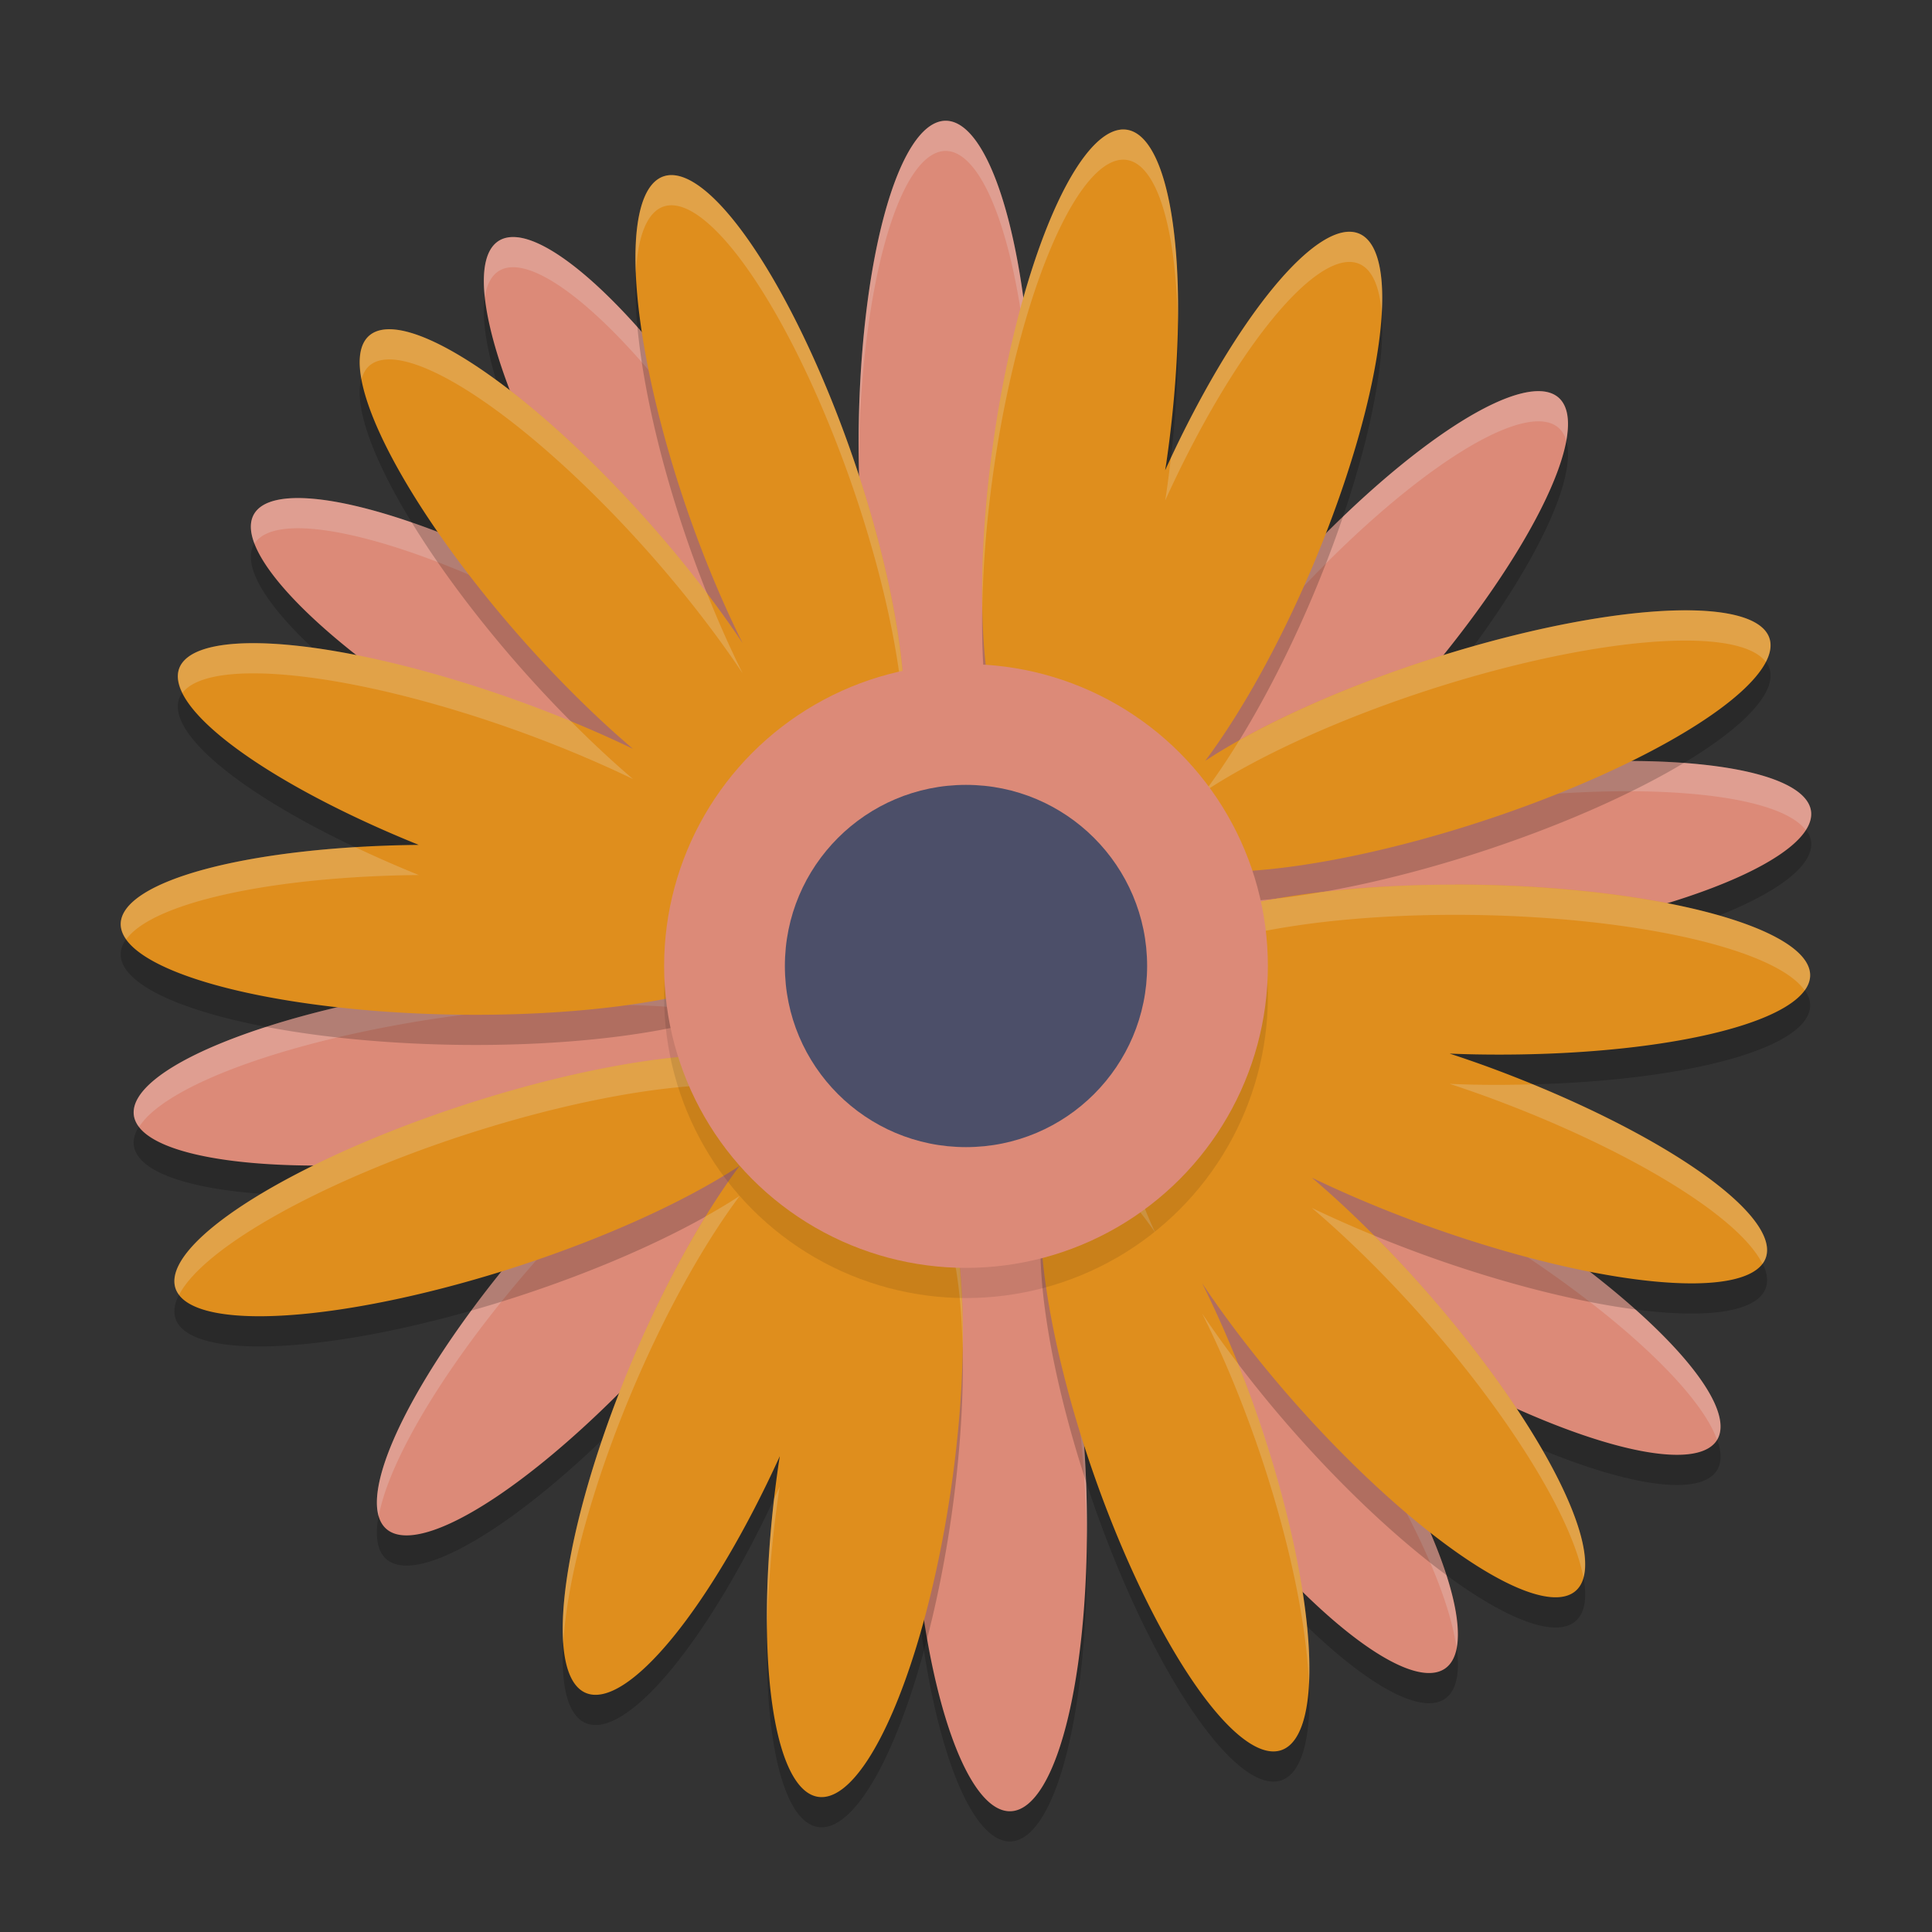 <svg xmlns="http://www.w3.org/2000/svg" width="64" height="64" version="1.1">
 <rect width="100%" height="100%" fill="#333333" stroke="none"/>
 <path style="opacity:0.2" d="m 31.328,5 a 2.887,10.738 0 0 0 -2.886,10.738 2.887,10.738 0 0 0 2.886,10.738 2.887,10.738 0 0 0 2.887,-10.738 2.887,10.738 0 0 0 -2.887,-10.738 z m -14.181,3.861 a 10.818,2.866 58.139 0 0 -0.605,0.105 10.818,2.866 58.139 0 0 3.22,10.648 10.818,2.866 58.139 0 0 1.766,2.611 10.961,2.828 29.204 0 0 -2.109,-1.27 10.961,2.828 29.204 0 0 -11.001,-2.93 10.961,2.828 29.204 0 0 8.117,7.798 10.961,2.828 29.204 0 0 11,2.93 10.961,2.828 29.204 0 0 -0.152,-1.288 10.818,2.866 58.139 0 0 0.546,-0.104 A 10.818,2.866 58.139 0 0 24.708,16.714 10.818,2.866 58.139 0 0 17.146,8.861 Z M 50.77,13.968 a 2.853,10.865 41.602 0 0 -8.538,6.5 2.853,10.865 41.602 0 0 -5.01,9.971 2.853,10.865 41.602 0 0 0.934,0.177 2.811,11.028 82.183 0 0 -0.013,0.261 2.811,11.028 82.183 0 0 11.329,1.276 2.811,11.028 82.183 0 0 10.52,-4.287 2.811,11.028 82.183 0 0 -11.329,-1.276 2.811,11.028 82.183 0 0 -5.802,1.243 2.853,10.865 41.602 0 0 3.747,-3.7 2.853,10.865 41.602 0 0 5.01,-9.971 2.853,10.865 41.602 0 0 -0.848,-0.194 z M 20.242,33.286 a 2.811,11.028 82.183 0 0 -5.287,0.381 2.811,11.028 82.183 0 0 -10.52,4.287 2.811,11.028 82.183 0 0 11.329,1.276 2.811,11.028 82.183 0 0 5.802,-1.244 2.853,10.865 41.602 0 0 -3.747,3.701 2.853,10.865 41.602 0 0 -5.009,9.971 2.853,10.865 41.602 0 0 9.386,-6.306 2.853,10.865 41.602 0 0 5.009,-9.971 2.853,10.865 41.602 0 0 -0.933,-0.178 2.811,11.028 82.183 0 0 0.013,-0.261 2.811,11.028 82.183 0 0 -6.043,-1.657 z m 19.239,3.583 a 10.952,2.831 31.153 0 0 -1.334,0.48 10.952,2.831 31.153 0 0 7.835,8.066 10.952,2.831 31.153 0 0 10.89,3.298 10.952,2.831 31.153 0 0 -7.835,-8.066 10.952,2.831 31.153 0 0 -9.557,-3.778 z m -3.575,1.603 a 10.835,2.861 54.495 0 0 -0.597,0.142 10.835,2.861 54.495 0 0 3.902,10.43 10.835,2.861 54.495 0 0 8.65,7.234 10.835,2.861 54.495 0 0 -3.901,-10.43 10.835,2.861 54.495 0 0 -8.053,-7.376 z m -3.193,1.065 A 10.739,2.887 87.948 0 0 30.21,50.366 10.739,2.887 87.948 0 0 33.478,61 10.739,2.887 87.948 0 0 35.98,50.171 10.739,2.887 87.948 0 0 32.713,39.537 Z"/>
 <path style="fill:#dc8a78" d="m 31.328,4 a 2.887,10.738 0 0 0 -2.886,10.738 2.887,10.738 0 0 0 2.886,10.738 2.887,10.738 0 0 0 2.887,-10.738 2.887,10.738 0 0 0 -2.887,-10.738 z m -14.181,3.861 a 10.818,2.866 58.139 0 0 -0.605,0.105 10.818,2.866 58.139 0 0 3.22,10.648 10.818,2.866 58.139 0 0 1.766,2.611 10.961,2.828 29.204 0 0 -2.109,-1.27 10.961,2.828 29.204 0 0 -11.001,-2.93 10.961,2.828 29.204 0 0 8.117,7.798 10.961,2.828 29.204 0 0 11,2.93 10.961,2.828 29.204 0 0 -0.152,-1.288 10.818,2.866 58.139 0 0 0.546,-0.104 10.818,2.866 58.139 0 0 -3.221,-10.648 10.818,2.866 58.139 0 0 -7.562,-7.853 z M 50.77,12.967 a 2.853,10.865 41.602 0 0 -8.538,6.5 2.853,10.865 41.602 0 0 -5.01,9.971 2.853,10.865 41.602 0 0 0.934,0.177 2.811,11.028 82.183 0 0 -0.013,0.261 2.811,11.028 82.183 0 0 11.329,1.276 2.811,11.028 82.183 0 0 10.52,-4.287 2.811,11.028 82.183 0 0 -11.329,-1.276 2.811,11.028 82.183 0 0 -5.802,1.243 2.853,10.865 41.602 0 0 3.747,-3.7 2.853,10.865 41.602 0 0 5.01,-9.971 2.853,10.865 41.602 0 0 -0.848,-0.194 z M 20.242,32.286 a 2.811,11.028 82.183 0 0 -5.287,0.381 2.811,11.028 82.183 0 0 -10.52,4.287 2.811,11.028 82.183 0 0 11.329,1.276 2.811,11.028 82.183 0 0 5.802,-1.244 2.853,10.865 41.602 0 0 -3.747,3.701 2.853,10.865 41.602 0 0 -5.009,9.971 2.853,10.865 41.602 0 0 9.386,-6.306 2.853,10.865 41.602 0 0 5.009,-9.971 2.853,10.865 41.602 0 0 -0.933,-0.178 2.811,11.028 82.183 0 0 0.013,-0.261 2.811,11.028 82.183 0 0 -6.043,-1.657 z m 19.239,3.583 a 10.952,2.831 31.153 0 0 -1.334,0.48 10.952,2.831 31.153 0 0 7.835,8.066 10.952,2.831 31.153 0 0 10.89,3.298 10.952,2.831 31.153 0 0 -7.835,-8.066 10.952,2.831 31.153 0 0 -9.557,-3.778 z m -3.575,1.603 a 10.835,2.861 54.495 0 0 -0.597,0.142 10.835,2.861 54.495 0 0 3.902,10.43 10.835,2.861 54.495 0 0 8.65,7.234 10.835,2.861 54.495 0 0 -3.901,-10.43 10.835,2.861 54.495 0 0 -8.053,-7.376 z m -3.193,1.065 a 10.739,2.887 87.948 0 0 -2.502,10.829 10.739,2.887 87.948 0 0 3.268,10.634 10.739,2.887 87.948 0 0 2.502,-10.829 10.739,2.887 87.948 0 0 -3.268,-10.634 z"/>
 <path style="fill:#eff1f5;opacity:0.2" d="M 31.328 4 A 2.887 10.738 0 0 0 28.441 14.738 A 2.887 10.738 0 0 0 28.445 15.115 A 2.887 10.738 0 0 1 31.328 5 A 2.887 10.738 0 0 1 34.209 15.293 A 2.887 10.738 0 0 0 34.215 14.738 A 2.887 10.738 0 0 0 31.328 4 z M 17.146 7.861 A 10.818 2.866 58.139 0 0 16.541 7.967 A 10.818 2.866 58.139 0 0 16.061 9.846 A 10.818 2.866 58.139 0 1 16.541 8.967 A 10.818 2.866 58.139 0 1 17.146 8.861 A 10.818 2.866 58.139 0 1 24.707 16.715 A 10.818 2.866 58.139 0 1 28.408 25.475 A 10.818 2.866 58.139 0 0 24.707 15.715 A 10.818 2.866 58.139 0 0 17.146 7.861 z M 51.039 12.959 A 2.853 10.865 41.602 0 0 50.77 12.967 A 2.853 10.865 41.602 0 0 42.232 19.467 A 2.853 10.865 41.602 0 0 36.957 29.016 A 2.853 10.865 41.602 0 1 42.232 20.467 A 2.853 10.865 41.602 0 1 50.77 13.967 A 2.853 10.865 41.602 0 1 51.617 14.162 A 2.853 10.865 41.602 0 1 51.883 14.588 A 2.853 10.865 41.602 0 0 51.617 13.162 A 2.853 10.865 41.602 0 0 51.039 12.959 z M 10.113 16.506 A 10.961 2.828 29.204 0 0 8.418 17.025 A 10.961 2.828 29.204 0 0 8.43 18.01 A 10.961 2.828 29.204 0 1 19.42 20.955 A 10.961 2.828 29.204 0 1 21.527 22.225 A 10.818 2.866 58.139 0 1 20.312 20.477 A 10.961 2.828 29.204 0 0 19.42 19.955 A 10.961 2.828 29.204 0 0 10.113 16.506 z M 53.662 25.209 A 2.811 11.028 82.183 0 0 48.662 25.59 A 2.811 11.028 82.183 0 0 44.443 26.396 A 2.853 10.865 41.602 0 1 44.441 26.396 A 2.853 10.865 41.602 0 1 42.861 27.834 A 2.811 11.028 82.183 0 1 48.662 26.59 A 2.811 11.028 82.183 0 1 59.814 27.494 A 2.811 11.028 82.183 0 0 59.992 26.867 A 2.811 11.028 82.183 0 0 53.662 25.209 z M 27.631 27.451 A 10.818 2.866 58.139 0 1 27.383 27.467 A 10.961 2.828 29.204 0 1 27.521 27.771 A 10.961 2.828 29.204 0 0 27.535 27.754 A 10.961 2.828 29.204 0 0 27.631 27.451 z M 20.242 32.285 A 2.811 11.028 82.183 0 0 14.955 32.666 A 2.811 11.028 82.183 0 0 4.436 36.953 A 2.811 11.028 82.183 0 0 4.611 37.326 A 2.811 11.028 82.183 0 1 14.955 33.666 A 2.811 11.028 82.183 0 1 20.242 33.285 A 2.811 11.028 82.183 0 1 26.285 34.943 A 2.811 11.028 82.183 0 1 26.271 35.203 A 2.853 10.865 41.602 0 1 27.205 35.381 A 2.853 10.865 41.602 0 1 27.471 35.805 A 2.853 10.865 41.602 0 0 27.205 34.381 A 2.853 10.865 41.602 0 0 26.271 34.203 A 2.811 11.028 82.183 0 0 26.285 33.943 A 2.811 11.028 82.183 0 0 20.242 32.285 z M 39.48 35.869 A 10.952 2.831 31.153 0 0 38.146 36.35 A 10.952 2.831 31.153 0 0 38.139 37.367 A 10.952 2.831 31.153 0 1 38.146 37.35 A 10.952 2.831 31.153 0 1 39.48 36.869 A 10.952 2.831 31.153 0 1 49.037 40.646 A 10.952 2.831 31.153 0 1 56.879 47.693 A 10.952 2.831 31.153 0 0 49.037 39.646 A 10.952 2.831 31.153 0 0 39.48 35.869 z M 35.904 37.473 A 10.835 2.861 54.495 0 0 35.309 37.613 A 10.835 2.861 54.495 0 0 34.922 39.307 A 10.835 2.861 54.495 0 1 35.309 38.613 A 10.835 2.861 54.495 0 1 35.904 38.473 A 10.835 2.861 54.495 0 1 43.959 45.848 A 10.835 2.861 54.495 0 1 48.246 54.582 A 10.835 2.861 54.495 0 0 43.959 44.848 A 10.835 2.861 54.495 0 0 42.75 43.236 A 10.952 2.831 31.153 0 1 38.24 38.609 A 10.835 2.861 54.495 0 0 35.904 37.473 z M 21.566 37.986 A 2.811 11.028 82.183 0 1 19.982 38.424 A 2.853 10.865 41.602 0 0 17.818 40.688 A 2.853 10.865 41.602 0 0 12.545 50.232 A 2.853 10.865 41.602 0 1 17.818 41.688 A 2.853 10.865 41.602 0 1 21.566 37.986 z M 32.713 38.537 A 10.739 2.887 87.948 0 0 30.189 48.471 A 10.739 2.887 87.948 0 1 32.713 39.537 A 10.739 2.887 87.948 0 1 35.98 50.17 A 10.739 2.887 87.948 0 1 36 51.119 A 10.739 2.887 87.948 0 0 35.98 49.17 A 10.739 2.887 87.948 0 0 32.713 38.537 z"/>
 <path style="opacity:0.2" d="m 37.113,5.295 a 2.885,10.744 8.272 0 0 -4.192,10.242 2.885,10.744 8.272 0 0 1.319,11.025 2.885,10.744 8.272 0 0 1.698,-1.335 2.875,10.781 22.949 0 0 0.693,3.376 2.875,10.781 22.949 0 0 1.078,-0.193 2.817,11.004 71.978 0 0 -0.018,0.556 2.817,11.004 71.978 0 0 11.379,-0.753 2.817,11.004 71.978 0 0 9.542,-6.08 2.817,11.004 71.978 0 0 -11.379,0.753 2.817,11.004 71.978 0 0 -7.308,3.318 2.875,10.781 22.949 0 0 3.566,-6.469 2.875,10.781 22.949 0 0 1.518,-11.001 2.875,10.781 22.949 0 0 -6.412,7.845 2.885,10.744 8.272 0 0 0.041,-0.258 2.885,10.744 8.272 0 0 -1.32,-11.025 2.885,10.744 8.272 0 0 -0.206,-0.002 z M 22.28,6.801 a 10.769,2.879 70.866 0 0 -0.291,0.039 10.769,2.879 70.866 0 0 0.78,11.073 10.769,2.879 70.866 0 0 1.832,4.393 10.864,2.853 48.551 0 0 -2.99,-3.867 10.864,2.853 48.551 0 0 -9.369,-6.33 10.864,2.853 48.551 0 0 4.982,9.985 10.864,2.853 48.551 0 0 3.744,3.713 10.998,2.819 19.904 0 0 -3.684,-1.546 10.998,2.819 19.904 0 0 -11.346,-1.125 10.998,2.819 19.904 0 0 7.934,5.852 11.034,2.81 1.038 0 0 -9.874,2.611 11.034,2.81 1.038 0 0 10.978,3.01 11.034,2.81 1.038 0 0 11.086,-2.609 11.034,2.81 1.038 0 0 -0.342,-0.705 10.998,2.819 19.904 0 0 0.89,-0.645 10.998,2.819 19.904 0 0 -1.189,-2.098 10.864,2.853 48.551 0 0 1.17,-0.127 10.864,2.853 48.551 0 0 -0.437,-3.439 10.769,2.879 70.866 0 0 2.866,2.211 A 10.769,2.879 70.866 0 0 28.243,16.122 10.769,2.879 70.866 0 0 22.28,6.801 Z M 48.206,30.305 a 11.034,2.81 1.038 0 0 -10.305,2.616 11.034,2.81 1.038 0 0 1.539,1.465 10.998,2.819 19.904 0 0 -1.625,0.785 10.998,2.819 19.904 0 0 1.189,2.098 10.864,2.853 48.551 0 0 -1.171,0.127 10.864,2.853 48.551 0 0 0.435,3.436 10.769,2.879 70.866 0 0 -2.865,-2.208 10.769,2.879 70.866 0 0 0.78,11.073 10.769,2.879 70.866 0 0 6.253,9.282 10.769,2.879 70.866 0 0 -0.78,-11.073 10.769,2.879 70.866 0 0 -1.833,-4.396 10.864,2.853 48.551 0 0 2.992,3.87 10.864,2.853 48.551 0 0 9.369,6.33 10.864,2.853 48.551 0 0 -4.983,-9.985 10.864,2.853 48.551 0 0 -3.745,-3.714 10.998,2.819 19.904 0 0 3.684,1.547 10.998,2.819 19.904 0 0 11.347,1.125 10.998,2.819 19.904 0 0 -9.326,-6.39 10.998,2.819 19.904 0 0 -1.138,-0.391 11.034,2.81 1.038 0 0 0.854,0.026 11.034,2.81 1.038 0 0 11.086,-2.609 11.034,2.81 1.038 0 0 -10.978,-3.01 11.034,2.81 1.038 0 0 -0.78,-0.007 z m -24.307,5.634 a 2.817,11.004 71.978 0 0 -8.541,1.668 2.817,11.004 71.978 0 0 -9.541,6.08 2.817,11.004 71.978 0 0 11.378,-0.753 2.817,11.004 71.978 0 0 7.309,-3.318 2.875,10.781 22.949 0 0 -3.566,6.469 2.875,10.781 22.949 0 0 -1.519,11.001 2.875,10.781 22.949 0 0 6.413,-7.847 2.885,10.744 8.272 0 0 -0.041,0.26 2.885,10.744 8.272 0 0 1.319,11.025 2.885,10.744 8.272 0 0 4.399,-10.241 2.885,10.744 8.272 0 0 -1.32,-11.025 2.885,10.744 8.272 0 0 -1.697,1.335 2.875,10.781 22.949 0 0 -0.693,-3.376 2.875,10.781 22.949 0 0 -1.079,0.193 2.817,11.004 71.978 0 0 0.018,-0.556 2.817,11.004 71.978 0 0 -2.838,-0.915 z"/>
 <path style="fill:#df8e1d" d="m 37.113,4.295 a 2.885,10.744 8.272 0 0 -4.192,10.242 2.885,10.744 8.272 0 0 1.319,11.025 2.885,10.744 8.272 0 0 1.698,-1.335 2.875,10.781 22.949 0 0 0.693,3.376 2.875,10.781 22.949 0 0 1.078,-0.193 2.817,11.004 71.978 0 0 -0.018,0.556 2.817,11.004 71.978 0 0 11.379,-0.753 2.817,11.004 71.978 0 0 9.542,-6.08 2.817,11.004 71.978 0 0 -11.379,0.753 2.817,11.004 71.978 0 0 -7.308,3.318 2.875,10.781 22.949 0 0 3.566,-6.469 2.875,10.781 22.949 0 0 1.518,-11.001 2.875,10.781 22.949 0 0 -6.412,7.845 2.885,10.744 8.272 0 0 0.041,-0.258 2.885,10.744 8.272 0 0 -1.32,-11.025 2.885,10.744 8.272 0 0 -0.206,-0.002 z M 22.28,5.801 a 10.769,2.879 70.866 0 0 -0.291,0.039 10.769,2.879 70.866 0 0 0.78,11.073 10.769,2.879 70.866 0 0 1.832,4.393 10.864,2.853 48.551 0 0 -2.99,-3.867 10.864,2.853 48.551 0 0 -9.369,-6.33 10.864,2.853 48.551 0 0 4.982,9.985 10.864,2.853 48.551 0 0 3.744,3.713 10.998,2.819 19.904 0 0 -3.684,-1.546 10.998,2.819 19.904 0 0 -11.346,-1.125 10.998,2.819 19.904 0 0 7.934,5.852 11.034,2.81 1.038 0 0 -9.874,2.611 11.034,2.81 1.038 0 0 10.978,3.01 11.034,2.81 1.038 0 0 11.086,-2.609 11.034,2.81 1.038 0 0 -0.342,-0.705 10.998,2.819 19.904 0 0 0.89,-0.645 10.998,2.819 19.904 0 0 -1.189,-2.098 10.864,2.853 48.551 0 0 1.17,-0.127 10.864,2.853 48.551 0 0 -0.437,-3.439 10.769,2.879 70.866 0 0 2.866,2.211 A 10.769,2.879 70.866 0 0 28.243,15.122 10.769,2.879 70.866 0 0 22.28,5.801 Z M 48.206,29.305 a 11.034,2.81 1.038 0 0 -10.305,2.616 11.034,2.81 1.038 0 0 1.539,1.465 10.998,2.819 19.904 0 0 -1.625,0.785 10.998,2.819 19.904 0 0 1.189,2.098 10.864,2.853 48.551 0 0 -1.171,0.127 10.864,2.853 48.551 0 0 0.435,3.436 10.769,2.879 70.866 0 0 -2.865,-2.208 10.769,2.879 70.866 0 0 0.78,11.073 10.769,2.879 70.866 0 0 6.253,9.282 10.769,2.879 70.866 0 0 -0.78,-11.073 10.769,2.879 70.866 0 0 -1.833,-4.396 10.864,2.853 48.551 0 0 2.992,3.87 10.864,2.853 48.551 0 0 9.369,6.33 10.864,2.853 48.551 0 0 -4.983,-9.985 10.864,2.853 48.551 0 0 -3.745,-3.714 10.998,2.819 19.904 0 0 3.684,1.547 10.998,2.819 19.904 0 0 11.347,1.125 10.998,2.819 19.904 0 0 -9.326,-6.39 10.998,2.819 19.904 0 0 -1.138,-0.391 11.034,2.81 1.038 0 0 0.854,0.026 11.034,2.81 1.038 0 0 11.086,-2.609 11.034,2.81 1.038 0 0 -10.978,-3.01 11.034,2.81 1.038 0 0 -0.78,-0.007 z m -24.307,5.634 a 2.817,11.004 71.978 0 0 -8.541,1.668 2.817,11.004 71.978 0 0 -9.541,6.08 2.817,11.004 71.978 0 0 11.378,-0.753 2.817,11.004 71.978 0 0 7.309,-3.318 2.875,10.781 22.949 0 0 -3.566,6.469 2.875,10.781 22.949 0 0 -1.519,11.001 2.875,10.781 22.949 0 0 6.413,-7.847 2.885,10.744 8.272 0 0 -0.041,0.26 2.885,10.744 8.272 0 0 1.319,11.025 2.885,10.744 8.272 0 0 4.399,-10.241 2.885,10.744 8.272 0 0 -1.32,-11.025 2.885,10.744 8.272 0 0 -1.697,1.335 2.875,10.781 22.949 0 0 -0.693,-3.376 2.875,10.781 22.949 0 0 -1.079,0.193 2.817,11.004 71.978 0 0 0.018,-0.556 2.817,11.004 71.978 0 0 -2.838,-0.915 z"/>
 <path style="fill:#eff1f5;opacity:0.2" d="M 37.113 4.295 A 2.885 10.744 8.272 0 0 32.92 14.537 A 2.885 10.744 8.272 0 0 32.541 20.109 A 2.885 10.744 8.272 0 1 32.92 15.537 A 2.885 10.744 8.272 0 1 37.113 5.295 A 2.885 10.744 8.272 0 1 37.318 5.297 A 2.885 10.744 8.272 0 1 39.018 10.75 A 2.885 10.744 8.272 0 0 37.318 4.297 A 2.885 10.744 8.272 0 0 37.113 4.295 z M 22.279 5.801 A 10.769 2.879 70.866 0 0 21.988 5.84 A 10.769 2.879 70.866 0 0 21.064 9.041 A 10.769 2.879 70.866 0 1 21.988 6.84 A 10.769 2.879 70.866 0 1 22.279 6.801 A 10.769 2.879 70.866 0 1 28.242 16.121 A 10.769 2.879 70.866 0 1 29.947 23.99 A 10.769 2.879 70.866 0 0 28.242 15.121 A 10.769 2.879 70.866 0 0 22.279 5.801 z M 44.721 7.678 A 2.875 10.781 22.949 0 0 38.785 15.176 A 2.885 10.744 8.272 0 1 38.639 16.322 A 2.885 10.744 8.272 0 1 38.598 16.58 A 2.875 10.781 22.949 0 1 45.01 8.734 A 2.875 10.781 22.949 0 1 45.77 10.379 A 2.875 10.781 22.949 0 0 45.01 7.734 A 2.875 10.781 22.949 0 0 44.721 7.678 z M 12.721 10.918 A 10.864 2.853 48.551 0 0 12.242 11.109 A 10.864 2.853 48.551 0 0 11.977 12.562 A 10.864 2.853 48.551 0 1 12.242 12.109 A 10.864 2.853 48.551 0 1 21.611 18.439 A 10.864 2.853 48.551 0 1 24.602 22.307 A 10.769 2.879 70.866 0 1 23.418 19.646 A 10.864 2.853 48.551 0 0 21.611 17.439 A 10.864 2.853 48.551 0 0 12.721 10.918 z M 55.561 20.221 A 2.817 11.004 71.978 0 0 47.232 21.887 A 2.817 11.004 71.978 0 0 41.053 24.525 A 2.875 10.781 22.949 0 1 39.924 26.205 A 2.817 11.004 71.978 0 1 47.232 22.887 A 2.817 11.004 71.978 0 1 58.494 21.928 A 2.817 11.004 71.978 0 0 58.611 21.133 A 2.817 11.004 71.978 0 0 55.561 20.221 z M 8.125 21.309 A 10.998 2.819 19.904 0 0 5.939 22.135 A 10.998 2.819 19.904 0 0 6.047 22.949 A 10.998 2.819 19.904 0 1 17.285 24.26 A 10.998 2.819 19.904 0 1 20.969 25.807 A 10.864 2.853 48.551 0 1 18.912 23.891 A 10.998 2.819 19.904 0 0 17.285 23.26 A 10.998 2.819 19.904 0 0 8.125 21.309 z M 26.156 24.984 A 10.864 2.853 48.551 0 1 26.857 26.975 A 10.864 2.853 48.551 0 0 26.834 25.873 A 10.769 2.879 70.866 0 1 26.156 24.984 z M 35.938 25.229 A 2.885 10.744 8.272 0 1 35.863 25.342 A 2.875 10.781 22.949 0 0 35.877 25.906 A 2.875 10.781 22.949 0 1 35.938 25.229 z M 11.766 28.062 A 11.034 2.81 1.038 0 0 4 30.598 A 11.034 2.81 1.038 0 0 4.184 31.115 A 11.034 2.81 1.038 0 1 13.873 28.986 A 10.998 2.819 19.904 0 1 11.766 28.062 z M 26.34 28.549 A 10.864 2.853 48.551 0 1 25.424 28.551 A 10.998 2.819 19.904 0 1 26.5 29.822 A 10.998 2.819 19.904 0 0 26.613 29.648 A 10.998 2.819 19.904 0 0 26.34 28.549 z M 48.205 29.305 A 11.034 2.81 1.038 0 0 43.715 29.561 A 2.817 11.004 71.978 0 1 42.307 29.766 A 11.034 2.81 1.038 0 0 37.9 31.922 A 11.034 2.81 1.038 0 0 38.088 32.436 A 11.034 2.81 1.038 0 1 48.205 30.305 A 11.034 2.81 1.038 0 1 48.986 30.312 A 11.034 2.81 1.038 0 1 59.783 32.811 A 11.034 2.81 1.038 0 0 59.965 32.322 A 11.034 2.81 1.038 0 0 48.986 29.312 A 11.034 2.81 1.038 0 0 48.205 29.305 z M 26.037 31.172 A 10.998 2.819 19.904 0 1 25.723 31.293 A 11.034 2.81 1.038 0 1 25.879 31.49 A 11.034 2.81 1.038 0 0 26.037 31.172 z M 38.314 33.688 A 10.998 2.819 19.904 0 0 37.814 34.172 A 10.998 2.819 19.904 0 0 37.922 34.984 A 10.998 2.819 19.904 0 1 39.439 34.387 A 11.034 2.81 1.038 0 1 38.314 33.688 z M 23.898 34.939 A 2.817 11.004 71.978 0 0 15.357 36.607 A 2.817 11.004 71.978 0 0 5.816 42.688 A 2.817 11.004 71.978 0 0 5.934 42.891 A 2.817 11.004 71.978 0 1 15.357 37.607 A 2.817 11.004 71.978 0 1 23.898 35.939 A 2.817 11.004 71.978 0 1 26.736 36.854 A 2.817 11.004 71.978 0 1 26.719 37.41 A 2.875 10.781 22.949 0 1 27.797 37.217 A 2.875 10.781 22.949 0 1 28.551 38.914 A 2.875 10.781 22.949 0 0 27.797 36.217 A 2.875 10.781 22.949 0 0 26.719 36.41 A 2.817 11.004 71.978 0 0 26.736 35.854 A 2.817 11.004 71.978 0 0 23.898 34.939 z M 48.023 35.904 A 10.998 2.819 19.904 0 1 49.162 36.297 A 10.998 2.819 19.904 0 1 58.383 41.869 A 10.998 2.819 19.904 0 0 58.488 41.686 A 10.998 2.819 19.904 0 0 50.773 35.92 A 11.034 2.81 1.038 0 1 48.879 35.932 A 11.034 2.81 1.038 0 1 48.023 35.904 z M 38.09 36.271 A 10.864 2.853 48.551 0 0 37.834 36.396 A 10.864 2.853 48.551 0 0 37.57 37.846 A 10.864 2.853 48.551 0 1 37.834 37.396 A 10.864 2.853 48.551 0 1 39.004 37.27 A 10.998 2.819 19.904 0 1 38.09 36.271 z M 35.582 37.59 A 10.769 2.879 70.866 0 0 35.404 37.625 A 10.769 2.879 70.866 0 0 34.48 40.818 A 10.769 2.879 70.866 0 1 35.404 38.625 A 10.769 2.879 70.866 0 1 38.27 40.832 A 10.864 2.853 48.551 0 1 37.594 38.947 A 10.769 2.879 70.866 0 0 35.582 37.59 z M 30.188 38.258 A 2.885 10.744 8.272 0 0 28.564 39.479 A 2.875 10.781 22.949 0 1 28.49 40.592 A 2.885 10.744 8.272 0 1 30.188 39.258 A 2.885 10.744 8.272 0 1 31.887 44.711 A 2.885 10.744 8.272 0 0 30.188 38.258 z M 24.504 39.615 A 2.817 11.004 71.978 0 1 23.377 40.293 A 2.875 10.781 22.949 0 0 20.938 45.084 A 2.875 10.781 22.949 0 0 18.66 54.445 A 2.875 10.781 22.949 0 1 20.938 46.084 A 2.875 10.781 22.949 0 1 24.504 39.615 z M 43.457 40.014 A 10.864 2.853 48.551 0 1 47.203 43.727 A 10.864 2.853 48.551 0 1 52.451 52.258 A 10.864 2.853 48.551 0 0 47.203 42.727 A 10.864 2.853 48.551 0 0 45.514 40.926 A 10.998 2.819 19.904 0 1 43.457 40.014 z M 39.824 43.512 A 10.769 2.879 70.866 0 1 41.658 47.908 A 10.769 2.879 70.866 0 1 43.361 55.789 A 10.769 2.879 70.866 0 0 41.658 46.906 A 10.769 2.879 70.866 0 0 41.008 45.17 A 10.864 2.853 48.551 0 1 39.824 43.512 z M 25.832 49.238 A 2.875 10.781 22.949 0 1 25.643 49.646 A 2.885 10.744 8.272 0 0 25.41 54.07 A 2.885 10.744 8.272 0 1 25.789 49.498 A 2.885 10.744 8.272 0 1 25.832 49.238 z"/>
 <circle style="opacity:0.1" cx="32" cy="33" r="10"/>
 <circle style="fill:#dc8a78" cx="32" cy="32" r="10"/>
 <circle style="fill:#4c4f69" cx="32" cy="32" r="6"/>
</svg>
